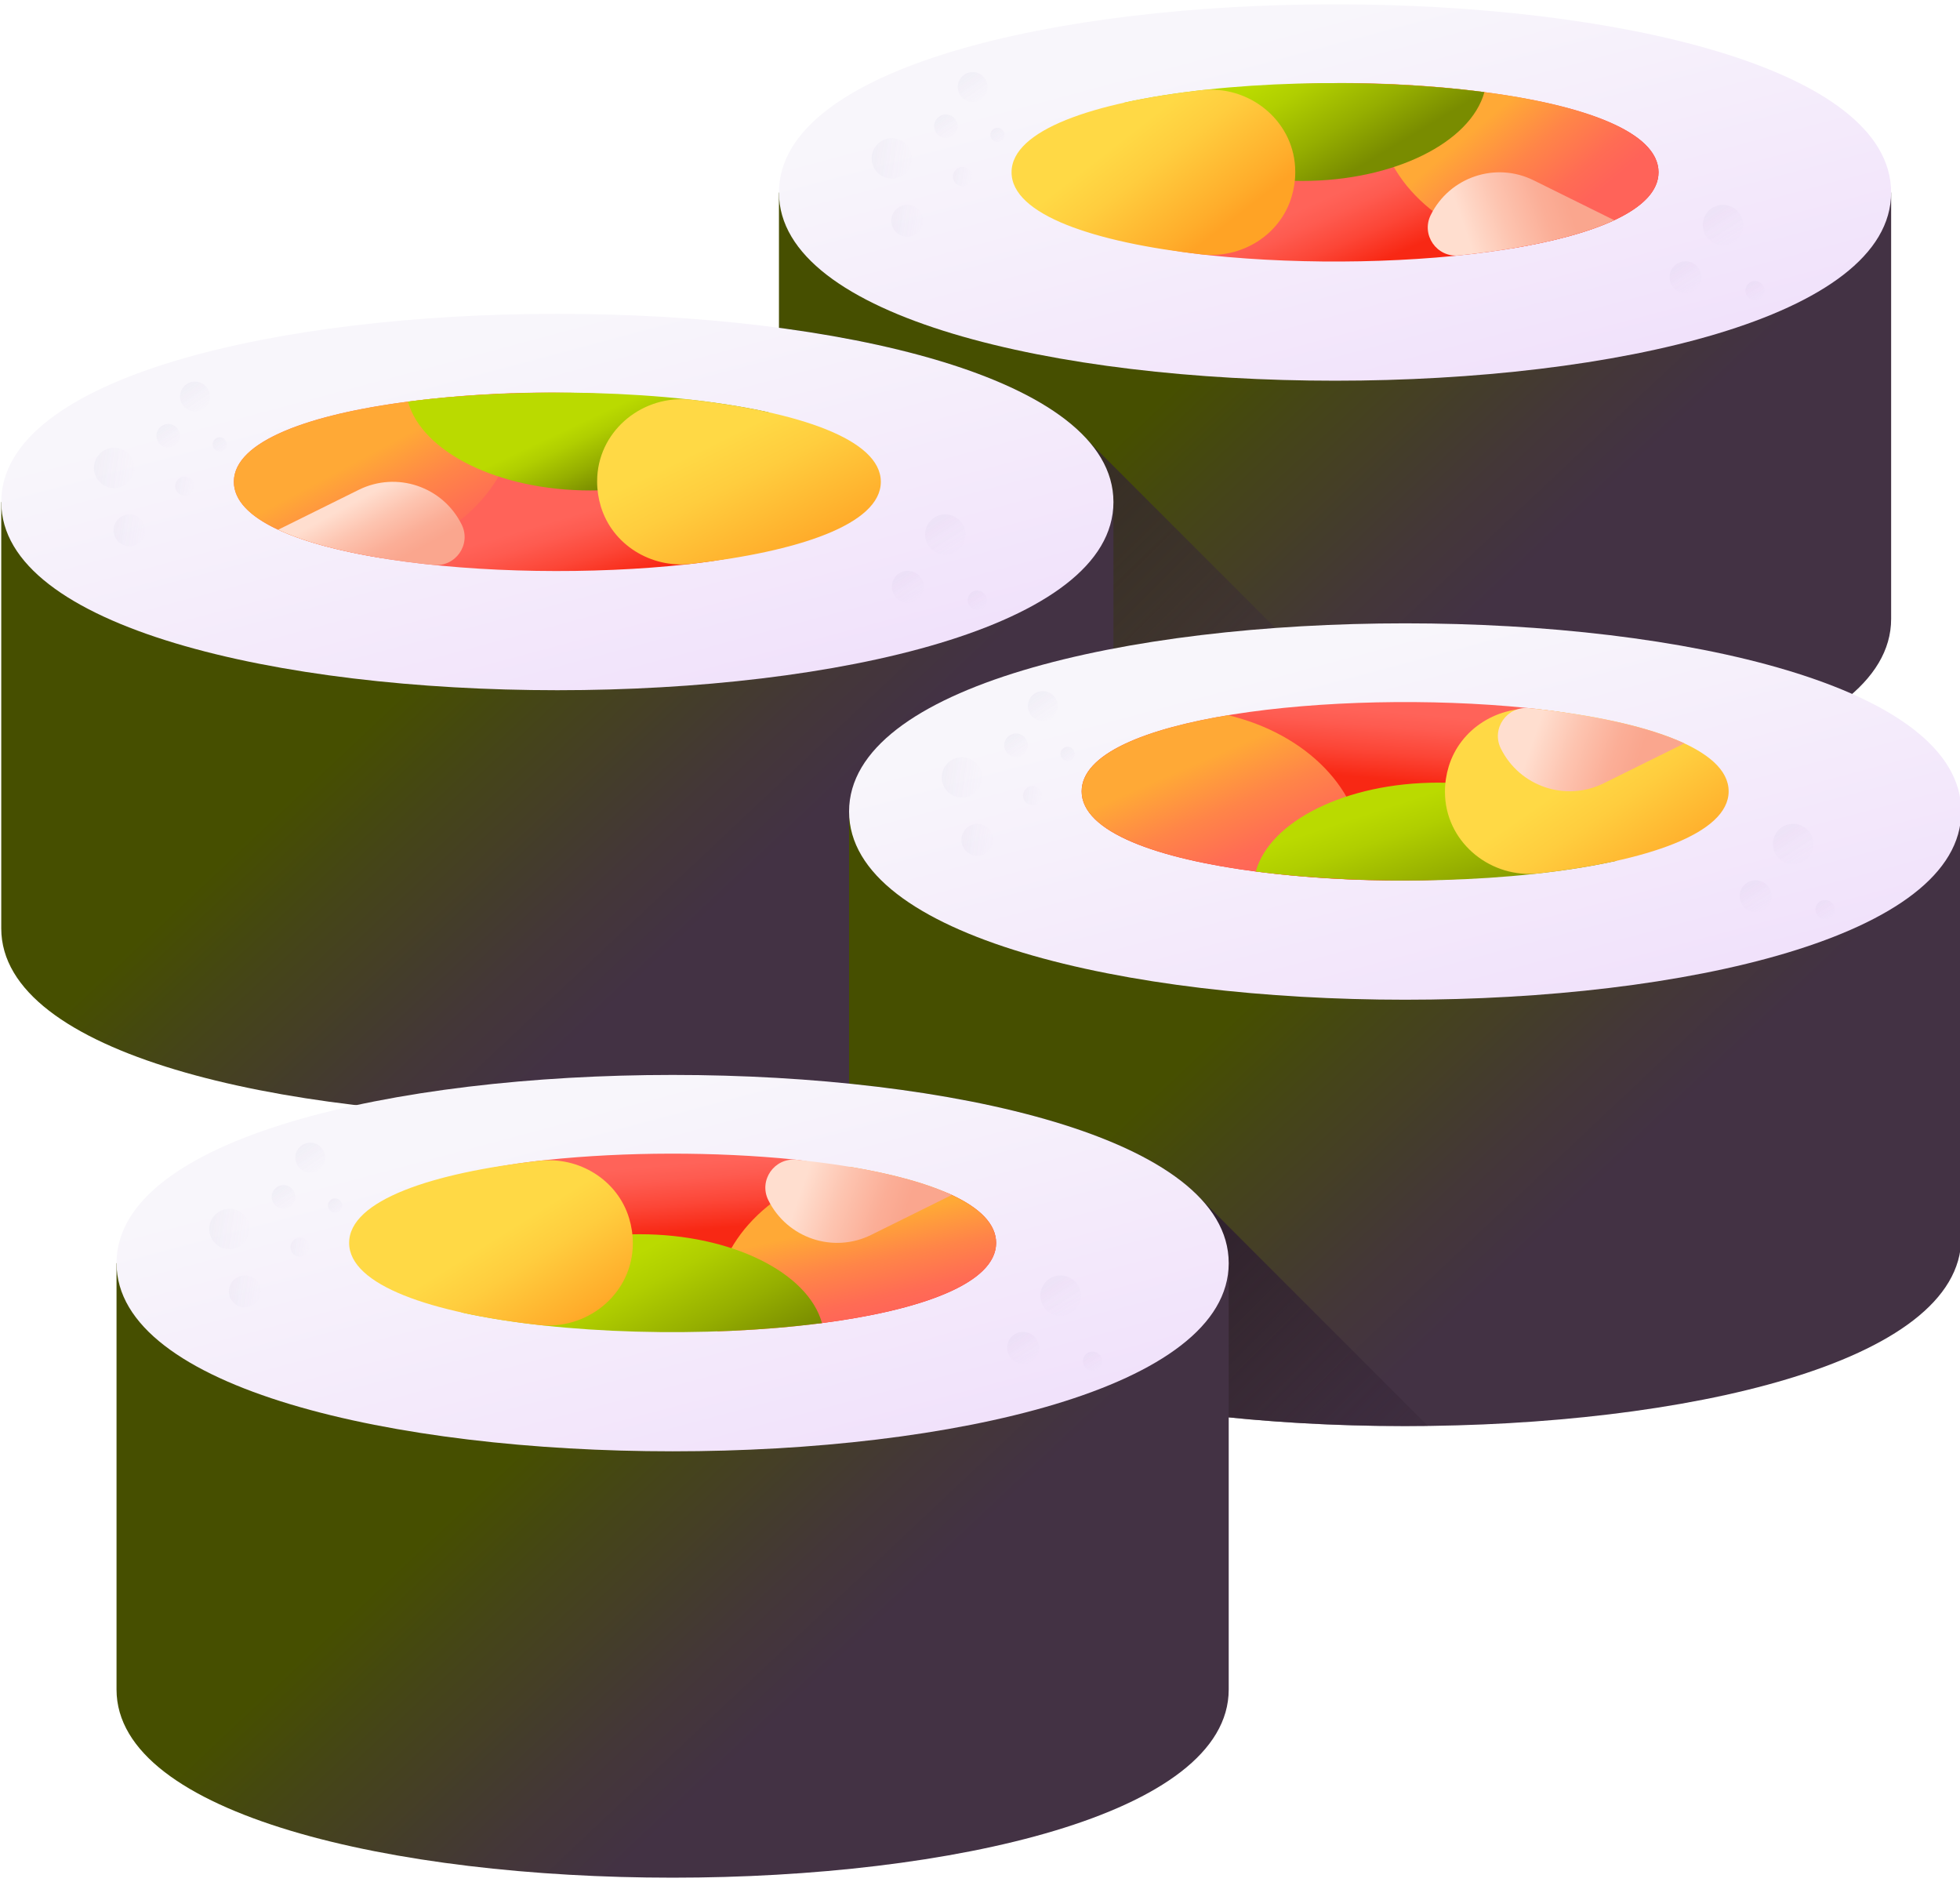 <svg width="150" height="144" viewBox="0 0 150 144" fill="none" xmlns="http://www.w3.org/2000/svg">
<path d="M144.73 14.73H59.614V47.353C59.614 66.552 144.73 66.552 144.73 47.353V14.73H144.73Z" fill="url(#sushi_paint0_linear)"/>
<path d="M144.729 14.73C144.729 33.929 59.613 33.929 59.613 14.73C59.613 -4.469 144.729 -4.469 144.729 14.73Z" fill="url(#sushi_paint1_linear)"/>
<path d="M126.928 13.182C126.928 10.062 121.113 8.011 113.468 7.03C98.806 5.147 81.956 7.198 81.956 13.182C81.956 16.537 84.139 18.656 92.631 19.539C107.183 21.051 126.928 18.932 126.928 13.182Z" fill="url(#sushi_paint2_linear)"/>
<path d="M115.72 19.005C109.755 17.579 105.42 13.276 105.42 8.189C105.42 7.585 105.483 6.992 105.601 6.413C116.736 6.795 126.928 9.052 126.928 13.182C126.928 15.988 122.226 17.928 115.72 19.005Z" fill="url(#sushi_paint3_linear)"/>
<path d="M113.603 7.048C112.54 10.899 106.699 13.845 99.65 13.845C93.109 13.845 87.608 11.307 86.001 7.863C93.607 6.175 104.831 5.904 113.603 7.048Z" fill="url(#sushi_paint4_linear)"/>
<path d="M77.415 13.182C77.415 9.92 83.774 7.826 91.934 6.902C95.549 6.493 98.899 9.139 99.115 12.771C99.123 12.9 99.127 13.03 99.127 13.16C99.127 13.818 99.028 14.46 98.841 15.076C97.953 18.004 95.004 19.808 91.964 19.465C83.789 18.543 77.415 16.449 77.415 13.182Z" fill="url(#sushi_paint5_linear)"/>
<path d="M109.493 16.455C110.933 13.546 114.458 12.355 117.367 13.795L123.537 16.849C120.751 18.148 116.484 19.046 111.65 19.545C109.963 19.718 108.741 17.975 109.493 16.455Z" fill="url(#sushi_paint6_linear)"/>
<g opacity="0.6">
<g opacity="0.6">
<g opacity="0.6">
<path opacity="0.6" d="M68.254 13.665C69.108 13.665 69.799 12.973 69.799 12.12C69.799 11.266 69.108 10.575 68.254 10.575C67.401 10.575 66.71 11.266 66.71 12.12C66.71 12.973 67.401 13.665 68.254 13.665Z" fill="url(#sushi_paint7_linear)"/>
<path opacity="0.6" d="M69.433 18.114C70.107 18.114 70.653 17.568 70.653 16.894C70.653 16.221 70.107 15.674 69.433 15.674C68.76 15.674 68.213 16.221 68.213 16.894C68.213 17.568 68.76 18.114 69.433 18.114Z" fill="url(#sushi_paint8_linear)"/>
<path opacity="0.6" d="M73.662 14.248C74.068 14.248 74.397 13.919 74.397 13.513C74.397 13.107 74.068 12.777 73.662 12.777C73.255 12.777 72.926 13.107 72.926 13.513C72.926 13.919 73.255 14.248 73.662 14.248Z" fill="url(#sushi_paint9_linear)"/>
</g>
<g opacity="0.6">
<path opacity="0.6" d="M131.862 18.764C132.715 18.764 133.407 18.073 133.407 17.219C133.407 16.366 132.715 15.674 131.862 15.674C131.009 15.674 130.317 16.366 130.317 17.219C130.317 18.073 131.009 18.764 131.862 18.764Z" fill="url(#sushi_paint10_linear)"/>
<path opacity="0.6" d="M128.993 22.434C129.667 22.434 130.213 21.888 130.213 21.215C130.213 20.541 129.667 19.995 128.993 19.995C128.32 19.995 127.774 20.541 127.774 21.215C127.774 21.888 128.32 22.434 128.993 22.434Z" fill="url(#sushi_paint11_linear)"/>
<path opacity="0.6" d="M134.31 22.973C134.716 22.973 135.045 22.644 135.045 22.238C135.045 21.832 134.716 21.503 134.31 21.503C133.903 21.503 133.574 21.832 133.574 22.238C133.574 22.644 133.903 22.973 134.31 22.973Z" fill="url(#sushi_paint12_linear)"/>
</g>
<g opacity="0.6">
<path opacity="0.6" d="M74.44 7.8C75.07 7.8 75.582 7.289 75.582 6.659C75.582 6.028 75.07 5.517 74.44 5.517C73.81 5.517 73.299 6.028 73.299 6.659C73.299 7.289 73.81 7.8 74.44 7.8Z" fill="url(#sushi_paint13_linear)"/>
<path opacity="0.6" d="M72.391 10.562C72.889 10.562 73.293 10.158 73.293 9.66C73.293 9.163 72.889 8.759 72.391 8.759C71.894 8.759 71.49 9.163 71.49 9.66C71.49 10.158 71.894 10.562 72.391 10.562Z" fill="url(#sushi_paint14_linear)"/>
<path opacity="0.6" d="M76.337 10.866C76.637 10.866 76.88 10.623 76.88 10.323C76.88 10.023 76.637 9.78 76.337 9.78C76.037 9.78 75.793 10.023 75.793 10.323C75.793 10.623 76.037 10.866 76.337 10.866Z" fill="url(#sushi_paint15_linear)"/>
</g>
</g>
</g>
<path d="M111.025 61.471L83.375 33.822C79.624 29.441 70.504 26.529 59.614 25.083V47.353C59.613 58.293 87.248 62.998 111.025 61.471Z" fill="url(#sushi_paint16_linear)"/>
<path d="M85.212 38.412H0.096V71.034C0.096 90.234 85.212 90.234 85.212 71.034V38.412Z" fill="url(#sushi_paint17_linear)"/>
<path d="M85.212 38.412C85.212 57.611 0.096 57.611 0.096 38.412C0.096 19.213 85.212 19.213 85.212 38.412Z" fill="url(#sushi_paint18_linear)"/>
<path d="M17.897 36.864C17.897 33.75 23.691 31.701 31.315 30.717C45.978 28.825 62.986 30.874 62.986 36.864C62.986 40.163 60.911 42.266 52.623 43.175C38.032 44.774 17.897 42.67 17.897 36.864Z" fill="url(#sushi_paint19_linear)"/>
<path d="M29.105 42.687C35.071 41.261 39.406 36.958 39.406 31.871C39.406 31.267 39.343 30.674 39.225 30.095C28.089 30.477 17.897 32.734 17.897 36.864C17.897 39.67 22.6 41.611 29.105 42.687Z" fill="url(#sushi_paint20_linear)"/>
<path d="M31.222 30.73C32.285 34.581 38.126 37.527 45.175 37.527C51.716 37.527 57.217 34.989 58.824 31.545C51.218 29.857 39.994 29.585 31.222 30.73Z" fill="url(#sushi_paint21_linear)"/>
<path d="M67.41 36.864C67.41 33.602 61.051 31.508 52.891 30.584C49.276 30.175 45.926 32.821 45.71 36.453C45.702 36.582 45.699 36.712 45.699 36.842C45.699 37.5 45.797 38.142 45.984 38.758C46.873 41.686 49.822 43.49 52.861 43.147C61.036 42.225 67.41 40.131 67.41 36.864Z" fill="url(#sushi_paint22_linear)"/>
<path d="M35.332 40.137C33.892 37.228 30.367 36.037 27.458 37.477L21.288 40.531C24.074 41.83 28.34 42.728 33.175 43.227C34.862 43.4 36.084 41.657 35.332 40.137Z" fill="url(#sushi_paint23_linear)"/>
<g opacity="0.6">
<g opacity="0.6">
<g opacity="0.6">
<path opacity="0.6" d="M8.736 37.346C9.59 37.346 10.281 36.654 10.281 35.801C10.281 34.948 9.59 34.256 8.736 34.256C7.883 34.256 7.191 34.948 7.191 35.801C7.191 36.654 7.883 37.346 8.736 37.346Z" fill="url(#sushi_paint24_linear)"/>
<path opacity="0.6" d="M9.916 41.795C10.589 41.795 11.135 41.249 11.135 40.576C11.135 39.902 10.589 39.356 9.916 39.356C9.242 39.356 8.696 39.902 8.696 40.576C8.696 41.249 9.242 41.795 9.916 41.795Z" fill="url(#sushi_paint25_linear)"/>
<path opacity="0.6" d="M14.143 37.93C14.55 37.93 14.879 37.6 14.879 37.194C14.879 36.788 14.55 36.459 14.143 36.459C13.737 36.459 13.408 36.788 13.408 37.194C13.408 37.6 13.737 37.93 14.143 37.93Z" fill="url(#sushi_paint26_linear)"/>
</g>
<g opacity="0.6">
<path opacity="0.6" d="M72.344 42.446C73.198 42.446 73.889 41.755 73.889 40.901C73.889 40.048 73.198 39.356 72.344 39.356C71.491 39.356 70.799 40.048 70.799 40.901C70.799 41.755 71.491 42.446 72.344 42.446Z" fill="url(#sushi_paint27_linear)"/>
<path opacity="0.6" d="M69.476 46.116C70.149 46.116 70.695 45.57 70.695 44.896C70.695 44.223 70.149 43.677 69.476 43.677C68.802 43.677 68.256 44.223 68.256 44.896C68.256 45.57 68.802 46.116 69.476 46.116Z" fill="url(#sushi_paint28_linear)"/>
<path opacity="0.6" d="M74.792 46.655C75.198 46.655 75.527 46.326 75.527 45.919C75.527 45.513 75.198 45.184 74.792 45.184C74.386 45.184 74.057 45.513 74.057 45.919C74.057 46.326 74.386 46.655 74.792 46.655Z" fill="url(#sushi_paint29_linear)"/>
</g>
<g opacity="0.6">
<path opacity="0.6" d="M14.922 31.482C15.552 31.482 16.064 30.971 16.064 30.34C16.064 29.71 15.552 29.199 14.922 29.199C14.292 29.199 13.78 29.71 13.78 30.34C13.78 30.971 14.292 31.482 14.922 31.482Z" fill="url(#sushi_paint30_linear)"/>
<path opacity="0.6" d="M12.873 34.243C13.371 34.243 13.774 33.84 13.774 33.342C13.774 32.844 13.371 32.441 12.873 32.441C12.376 32.441 11.972 32.844 11.972 33.342C11.972 33.84 12.376 34.243 12.873 34.243Z" fill="url(#sushi_paint31_linear)"/>
<path opacity="0.6" d="M16.819 34.548C17.119 34.548 17.362 34.305 17.362 34.005C17.362 33.705 17.119 33.461 16.819 33.461C16.519 33.461 16.275 33.705 16.275 34.005C16.275 34.305 16.519 34.548 16.819 34.548Z" fill="url(#sushi_paint32_linear)"/>
</g>
</g>
</g>
<path d="M150.096 62.094H64.98V94.717C64.98 113.916 150.096 113.916 150.096 94.717V62.094Z" fill="url(#sushi_paint33_linear)"/>
<path d="M150.096 62.094C150.096 81.293 64.98 81.293 64.98 62.094C64.98 42.895 150.096 42.895 150.096 62.094Z" fill="url(#sushi_paint34_linear)"/>
<path d="M82.781 60.546C82.781 63.664 88.587 65.714 96.223 66.697C110.886 68.583 129.322 66.533 129.322 60.546C129.322 57.154 125.422 55.026 116.798 54.161C102.274 52.705 82.781 54.834 82.781 60.546Z" fill="url(#sushi_paint35_linear)"/>
<path d="M93.99 54.724C99.955 56.149 104.289 60.452 104.289 65.539C104.289 66.144 104.227 66.737 104.109 67.316C92.973 66.933 82.781 64.677 82.781 60.546C82.781 57.741 87.484 55.8 93.99 54.724Z" fill="url(#sushi_paint36_linear)"/>
<path d="M96.106 66.681C97.169 62.829 103.01 59.883 110.059 59.883C116.6 59.883 122.101 62.421 123.708 65.866C116.102 67.553 104.878 67.825 96.106 66.681Z" fill="url(#sushi_paint37_linear)"/>
<path d="M132.294 60.546C132.294 63.809 125.936 65.902 117.776 66.826C114.161 67.236 110.81 64.589 110.594 60.958C110.587 60.828 110.583 60.699 110.583 60.569C110.583 59.91 110.682 59.269 110.869 58.652C111.757 55.724 114.706 53.92 117.746 54.263C125.92 55.185 132.294 57.28 132.294 60.546Z" fill="url(#sushi_paint38_linear)"/>
<path d="M114.859 57.273C116.299 60.182 119.824 61.373 122.733 59.933L128.904 56.879C126.117 55.581 121.851 54.682 117.016 54.184C115.329 54.01 114.107 55.754 114.859 57.273Z" fill="url(#sushi_paint39_linear)"/>
<g opacity="0.6">
<g opacity="0.6">
<g opacity="0.6">
<path opacity="0.6" d="M73.62 61.028C74.474 61.028 75.165 60.337 75.165 59.483C75.165 58.63 74.474 57.938 73.62 57.938C72.767 57.938 72.075 58.63 72.075 59.483C72.075 60.337 72.767 61.028 73.62 61.028Z" fill="url(#sushi_paint40_linear)"/>
<path opacity="0.6" d="M74.799 65.478C75.473 65.478 76.019 64.931 76.019 64.258C76.019 63.584 75.473 63.038 74.799 63.038C74.126 63.038 73.58 63.584 73.58 64.258C73.58 64.931 74.126 65.478 74.799 65.478Z" fill="url(#sushi_paint41_linear)"/>
<path opacity="0.6" d="M79.028 61.612C79.434 61.612 79.763 61.283 79.763 60.877C79.763 60.47 79.434 60.141 79.028 60.141C78.621 60.141 78.292 60.47 78.292 60.877C78.292 61.283 78.621 61.612 79.028 61.612Z" fill="url(#sushi_paint42_linear)"/>
</g>
<g opacity="0.6">
<path opacity="0.6" d="M137.229 66.128C138.082 66.128 138.774 65.436 138.774 64.583C138.774 63.73 138.082 63.038 137.229 63.038C136.375 63.038 135.684 63.73 135.684 64.583C135.684 65.436 136.375 66.128 137.229 66.128Z" fill="url(#sushi_paint43_linear)"/>
<path opacity="0.6" d="M134.36 69.798C135.033 69.798 135.58 69.252 135.58 68.578C135.58 67.905 135.033 67.359 134.36 67.359C133.686 67.359 133.14 67.905 133.14 68.578C133.14 69.252 133.686 69.798 134.36 69.798Z" fill="url(#sushi_paint44_linear)"/>
<path opacity="0.6" d="M139.676 70.337C140.082 70.337 140.411 70.008 140.411 69.602C140.411 69.195 140.082 68.866 139.676 68.866C139.27 68.866 138.94 69.195 138.94 69.602C138.94 70.008 139.27 70.337 139.676 70.337Z" fill="url(#sushi_paint45_linear)"/>
</g>
<g opacity="0.6">
<path opacity="0.6" d="M79.806 55.164C80.436 55.164 80.948 54.653 80.948 54.022C80.948 53.392 80.436 52.881 79.806 52.881C79.176 52.881 78.665 53.392 78.665 54.022C78.665 54.653 79.176 55.164 79.806 55.164Z" fill="url(#sushi_paint46_linear)"/>
<path opacity="0.6" d="M77.757 57.925C78.255 57.925 78.659 57.522 78.659 57.024C78.659 56.526 78.255 56.123 77.757 56.123C77.26 56.123 76.856 56.526 76.856 57.024C76.856 57.522 77.26 57.925 77.757 57.925Z" fill="url(#sushi_paint47_linear)"/>
<path opacity="0.6" d="M81.703 58.23C82.003 58.23 82.246 57.986 82.246 57.686C82.246 57.386 82.003 57.143 81.703 57.143C81.403 57.143 81.159 57.386 81.159 57.686C81.159 57.986 81.403 58.23 81.703 58.23Z" fill="url(#sushi_paint48_linear)"/>
</g>
</g>
</g>
<path d="M64.98 82.913V94.717C64.98 104.578 87.436 109.374 109.28 109.105L91.934 91.758C87.615 87.094 77.114 84.146 64.98 82.913Z" fill="url(#sushi_paint49_linear)"/>
<path d="M94.034 96.647H8.918V129.27C8.918 148.469 94.034 148.469 94.034 129.27V96.647Z" fill="url(#sushi_paint50_linear)"/>
<path d="M94.034 96.647C94.034 115.846 8.918 115.846 8.918 96.647C8.918 77.448 94.034 77.448 94.034 96.647Z" fill="url(#sushi_paint51_linear)"/>
<path d="M76.232 95.099C76.232 98.215 70.432 100.265 62.803 101.248C48.109 102.169 29.66 101.088 29.66 95.099C29.66 91.755 33.401 89.638 41.855 88.751C47.857 88.121 54.753 88.111 60.785 88.719C62.867 88.929 64.549 89.684 66.353 90.041C68.807 90.528 71.233 90.679 72.858 91.438C74.974 92.427 76.232 93.647 76.232 95.099Z" fill="url(#sushi_paint52_linear)"/>
<path d="M65.024 89.276C59.059 90.702 54.724 95.005 54.724 100.092C54.724 100.697 54.787 101.29 54.905 101.869C66.04 101.486 76.233 99.229 76.233 95.099C76.233 92.294 71.53 90.353 65.024 89.276Z" fill="url(#sushi_paint53_linear)"/>
<path d="M62.907 101.234C61.844 97.382 56.003 94.436 48.955 94.436C42.414 94.436 36.913 96.974 35.306 100.419C42.911 102.106 54.136 102.378 62.907 101.234Z" fill="url(#sushi_paint54_linear)"/>
<path d="M26.72 95.099C26.72 98.362 33.078 100.455 41.238 101.379C44.853 101.788 48.204 99.142 48.419 95.51C48.427 95.381 48.431 95.252 48.431 95.121C48.431 94.463 48.332 93.822 48.145 93.205C47.257 90.277 44.308 88.473 41.268 88.816C33.094 89.738 26.72 91.833 26.72 95.099Z" fill="url(#sushi_paint55_linear)"/>
<path d="M58.798 91.826C60.238 94.735 63.763 95.926 66.672 94.487L72.842 91.432C70.055 90.134 65.789 89.235 60.955 88.737C59.268 88.563 58.046 90.307 58.798 91.826Z" fill="url(#sushi_paint56_linear)"/>
<g opacity="0.6">
<g opacity="0.6">
<g opacity="0.6">
<path opacity="0.6" d="M17.559 95.581C18.412 95.581 19.104 94.889 19.104 94.036C19.104 93.183 18.412 92.491 17.559 92.491C16.705 92.491 16.014 93.183 16.014 94.036C16.014 94.889 16.705 95.581 17.559 95.581Z" fill="url(#sushi_paint57_linear)"/>
<path opacity="0.6" d="M18.738 100.031C19.411 100.031 19.957 99.484 19.957 98.811C19.957 98.137 19.411 97.591 18.738 97.591C18.064 97.591 17.518 98.137 17.518 98.811C17.518 99.484 18.064 100.031 18.738 100.031Z" fill="url(#sushi_paint58_linear)"/>
<path opacity="0.6" d="M22.966 96.165C23.372 96.165 23.701 95.836 23.701 95.43C23.701 95.023 23.372 94.694 22.966 94.694C22.56 94.694 22.23 95.023 22.23 95.43C22.23 95.836 22.56 96.165 22.966 96.165Z" fill="url(#sushi_paint59_linear)"/>
</g>
<g opacity="0.6">
<path opacity="0.6" d="M81.167 100.681C82.02 100.681 82.712 99.99 82.712 99.136C82.712 98.283 82.02 97.591 81.167 97.591C80.313 97.591 79.622 98.283 79.622 99.136C79.622 99.99 80.313 100.681 81.167 100.681Z" fill="url(#sushi_paint60_linear)"/>
<path opacity="0.6" d="M78.298 104.351C78.972 104.351 79.518 103.805 79.518 103.131C79.518 102.458 78.972 101.911 78.298 101.911C77.624 101.911 77.078 102.458 77.078 103.131C77.078 103.805 77.624 104.351 78.298 104.351Z" fill="url(#sushi_paint61_linear)"/>
<path opacity="0.6" d="M83.614 104.89C84.02 104.89 84.35 104.561 84.35 104.155C84.35 103.749 84.02 103.419 83.614 103.419C83.208 103.419 82.879 103.749 82.879 104.155C82.879 104.561 83.208 104.89 83.614 104.89Z" fill="url(#sushi_paint62_linear)"/>
</g>
<g opacity="0.6">
<path opacity="0.6" d="M23.744 89.717C24.375 89.717 24.886 89.206 24.886 88.575C24.886 87.945 24.375 87.434 23.744 87.434C23.114 87.434 22.603 87.945 22.603 88.575C22.603 89.206 23.114 89.717 23.744 89.717Z" fill="url(#sushi_paint63_linear)"/>
<path opacity="0.6" d="M21.696 92.478C22.193 92.478 22.597 92.075 22.597 91.577C22.597 91.079 22.193 90.676 21.696 90.676C21.198 90.676 20.794 91.079 20.794 91.577C20.794 92.075 21.198 92.478 21.696 92.478Z" fill="url(#sushi_paint64_linear)"/>
<path opacity="0.6" d="M25.641 92.783C25.941 92.783 26.184 92.54 26.184 92.24C26.184 91.94 25.941 91.697 25.641 91.697C25.341 91.697 25.098 91.94 25.098 92.24C25.098 92.54 25.341 92.783 25.641 92.783Z" fill="url(#sushi_paint65_linear)"/>
</g>
</g>
</g>
<defs>
<linearGradient id="sushi_paint0_linear" x1="94.993" y1="24.758" x2="114.592" y2="45.546" gradientUnits="userSpaceOnUse">
<stop stop-color="#464F00"/>
<stop offset="0.288" stop-color="#454518"/>
<stop offset="0.747" stop-color="#443738"/>
<stop offset="1" stop-color="#433244"/>
</linearGradient>
<linearGradient id="sushi_paint1_linear" x1="98.749" y1="1.946" x2="109.102" y2="40.619" gradientUnits="userSpaceOnUse">
<stop stop-color="#F8F6FB"/>
<stop offset="1" stop-color="#EFDCFB"/>
</linearGradient>
<linearGradient id="sushi_paint2_linear" x1="104.553" y1="13.78" x2="107.053" y2="19.368" gradientUnits="userSpaceOnUse">
<stop stop-color="#FF6359"/>
<stop offset="0.224" stop-color="#FE5B50"/>
<stop offset="0.595" stop-color="#FC4637"/>
<stop offset="1" stop-color="#F82814"/>
</linearGradient>
<linearGradient id="sushi_paint3_linear" x1="113.798" y1="9.075" x2="120.122" y2="16.575" gradientUnits="userSpaceOnUse">
<stop stop-color="#FFA936"/>
<stop offset="0.411" stop-color="#FF8548"/>
<stop offset="0.778" stop-color="#FF6C54"/>
<stop offset="1" stop-color="#FF6359"/>
</linearGradient>
<linearGradient id="sushi_paint4_linear" x1="98.407" y1="5.16" x2="103.26" y2="13.248" gradientUnits="userSpaceOnUse">
<stop stop-color="#BADA00"/>
<stop offset="0.227" stop-color="#B0CE00"/>
<stop offset="0.638" stop-color="#95AE00"/>
<stop offset="1" stop-color="#798C00"/>
</linearGradient>
<linearGradient id="sushi_paint5_linear" x1="86.449" y1="10.212" x2="92.626" y2="18.153" gradientUnits="userSpaceOnUse">
<stop stop-color="#FFD945"/>
<stop offset="0.304" stop-color="#FFCD3E"/>
<stop offset="0.856" stop-color="#FFAD2B"/>
<stop offset="1" stop-color="#FFA325"/>
</linearGradient>
<linearGradient id="sushi_paint6_linear" x1="112.031" y1="17.35" x2="119.716" y2="14.7" gradientUnits="userSpaceOnUse">
<stop stop-color="#FFDECF"/>
<stop offset="0.379" stop-color="#FDC4B0"/>
<stop offset="0.765" stop-color="#FBAE97"/>
<stop offset="1" stop-color="#FAA68E"/>
</linearGradient>
<linearGradient id="sushi_paint7_linear" x1="70.437" y1="12.457" x2="63.191" y2="11.462" gradientUnits="userSpaceOnUse">
<stop stop-color="#EFDCFB" stop-opacity="0"/>
<stop offset="0.029" stop-color="#E9D6F7" stop-opacity="0.029"/>
<stop offset="0.22" stop-color="#C5B5DE" stop-opacity="0.22"/>
<stop offset="0.414" stop-color="#AA9BCB" stop-opacity="0.414"/>
<stop offset="0.608" stop-color="#9688BD" stop-opacity="0.608"/>
<stop offset="0.803" stop-color="#8A7DB5" stop-opacity="0.803"/>
<stop offset="1" stop-color="#8679B2"/>
</linearGradient>
<linearGradient id="sushi_paint8_linear" x1="71.124" y1="17.166" x2="65.404" y2="16.38" gradientUnits="userSpaceOnUse">
<stop stop-color="#EFDCFB" stop-opacity="0"/>
<stop offset="0.029" stop-color="#E9D6F7" stop-opacity="0.029"/>
<stop offset="0.22" stop-color="#C5B5DE" stop-opacity="0.22"/>
<stop offset="0.414" stop-color="#AA9BCB" stop-opacity="0.414"/>
<stop offset="0.608" stop-color="#9688BD" stop-opacity="0.608"/>
<stop offset="0.803" stop-color="#8A7DB5" stop-opacity="0.803"/>
<stop offset="1" stop-color="#8679B2"/>
</linearGradient>
<linearGradient id="sushi_paint9_linear" x1="74.623" y1="13.684" x2="71.174" y2="13.211" gradientUnits="userSpaceOnUse">
<stop stop-color="#EFDCFB" stop-opacity="0"/>
<stop offset="0.029" stop-color="#E9D6F7" stop-opacity="0.029"/>
<stop offset="0.22" stop-color="#C5B5DE" stop-opacity="0.22"/>
<stop offset="0.414" stop-color="#AA9BCB" stop-opacity="0.414"/>
<stop offset="0.608" stop-color="#9688BD" stop-opacity="0.608"/>
<stop offset="0.803" stop-color="#8A7DB5" stop-opacity="0.803"/>
<stop offset="1" stop-color="#8679B2"/>
</linearGradient>
<linearGradient id="sushi_paint10_linear" x1="132.877" y1="19.468" x2="128.929" y2="13.308" gradientUnits="userSpaceOnUse">
<stop stop-color="#EFDCFB" stop-opacity="0"/>
<stop offset="0.029" stop-color="#E9D6F7" stop-opacity="0.029"/>
<stop offset="0.22" stop-color="#C5B5DE" stop-opacity="0.22"/>
<stop offset="0.414" stop-color="#AA9BCB" stop-opacity="0.414"/>
<stop offset="0.608" stop-color="#9688BD" stop-opacity="0.608"/>
<stop offset="0.803" stop-color="#8A7DB5" stop-opacity="0.803"/>
<stop offset="1" stop-color="#8679B2"/>
</linearGradient>
<linearGradient id="sushi_paint11_linear" x1="129.74" y1="23.048" x2="126.624" y2="18.185" gradientUnits="userSpaceOnUse">
<stop stop-color="#EFDCFB" stop-opacity="0"/>
<stop offset="0.029" stop-color="#E9D6F7" stop-opacity="0.029"/>
<stop offset="0.22" stop-color="#C5B5DE" stop-opacity="0.22"/>
<stop offset="0.414" stop-color="#AA9BCB" stop-opacity="0.414"/>
<stop offset="0.608" stop-color="#9688BD" stop-opacity="0.608"/>
<stop offset="0.803" stop-color="#8A7DB5" stop-opacity="0.803"/>
<stop offset="1" stop-color="#8679B2"/>
</linearGradient>
<linearGradient id="sushi_paint12_linear" x1="134.661" y1="23.451" x2="132.782" y2="20.519" gradientUnits="userSpaceOnUse">
<stop stop-color="#EFDCFB" stop-opacity="0"/>
<stop offset="0.029" stop-color="#E9D6F7" stop-opacity="0.029"/>
<stop offset="0.22" stop-color="#C5B5DE" stop-opacity="0.22"/>
<stop offset="0.414" stop-color="#AA9BCB" stop-opacity="0.414"/>
<stop offset="0.608" stop-color="#9688BD" stop-opacity="0.608"/>
<stop offset="0.803" stop-color="#8A7DB5" stop-opacity="0.803"/>
<stop offset="1" stop-color="#8679B2"/>
</linearGradient>
<linearGradient id="sushi_paint13_linear" x1="75.285" y1="8.367" x2="72.26" y2="3.887" gradientUnits="userSpaceOnUse">
<stop stop-color="#EFDCFB" stop-opacity="0"/>
<stop offset="0.029" stop-color="#E9D6F7" stop-opacity="0.029"/>
<stop offset="0.22" stop-color="#C5B5DE" stop-opacity="0.22"/>
<stop offset="0.414" stop-color="#AA9BCB" stop-opacity="0.414"/>
<stop offset="0.608" stop-color="#9688BD" stop-opacity="0.608"/>
<stop offset="0.803" stop-color="#8A7DB5" stop-opacity="0.803"/>
<stop offset="1" stop-color="#8679B2"/>
</linearGradient>
<linearGradient id="sushi_paint14_linear" x1="73.031" y1="11.067" x2="70.643" y2="7.531" gradientUnits="userSpaceOnUse">
<stop stop-color="#EFDCFB" stop-opacity="0"/>
<stop offset="0.029" stop-color="#E9D6F7" stop-opacity="0.029"/>
<stop offset="0.22" stop-color="#C5B5DE" stop-opacity="0.22"/>
<stop offset="0.414" stop-color="#AA9BCB" stop-opacity="0.414"/>
<stop offset="0.608" stop-color="#9688BD" stop-opacity="0.608"/>
<stop offset="0.803" stop-color="#8A7DB5" stop-opacity="0.803"/>
<stop offset="1" stop-color="#8679B2"/>
</linearGradient>
<linearGradient id="sushi_paint15_linear" x1="76.674" y1="11.277" x2="75.234" y2="9.145" gradientUnits="userSpaceOnUse">
<stop stop-color="#EFDCFB" stop-opacity="0"/>
<stop offset="0.029" stop-color="#E9D6F7" stop-opacity="0.029"/>
<stop offset="0.22" stop-color="#C5B5DE" stop-opacity="0.22"/>
<stop offset="0.414" stop-color="#AA9BCB" stop-opacity="0.414"/>
<stop offset="0.608" stop-color="#9688BD" stop-opacity="0.608"/>
<stop offset="0.803" stop-color="#8A7DB5" stop-opacity="0.803"/>
<stop offset="1" stop-color="#8679B2"/>
</linearGradient>
<linearGradient id="sushi_paint16_linear" x1="100.225" y1="70.696" x2="65.654" y2="36.126" gradientUnits="userSpaceOnUse">
<stop offset="0.001" stop-color="#433244" stop-opacity="0"/>
<stop offset="0.484" stop-color="#362637" stop-opacity="0.484"/>
<stop offset="1" stop-color="#2D1E2E"/>
</linearGradient>
<linearGradient id="sushi_paint17_linear" x1="35.474" y1="48.44" x2="55.074" y2="69.228" gradientUnits="userSpaceOnUse">
<stop stop-color="#464F00"/>
<stop offset="0.288" stop-color="#454518"/>
<stop offset="0.747" stop-color="#443738"/>
<stop offset="1" stop-color="#433244"/>
</linearGradient>
<linearGradient id="sushi_paint18_linear" x1="39.231" y1="25.627" x2="49.584" y2="64.301" gradientUnits="userSpaceOnUse">
<stop stop-color="#F8F6FB"/>
<stop offset="1" stop-color="#EFDCFB"/>
</linearGradient>
<linearGradient id="sushi_paint19_linear" x1="41.431" y1="40.148" x2="43.049" y2="45.589" gradientUnits="userSpaceOnUse">
<stop stop-color="#FF6359"/>
<stop offset="0.224" stop-color="#FE5B50"/>
<stop offset="0.595" stop-color="#FC4637"/>
<stop offset="1" stop-color="#F82814"/>
</linearGradient>
<linearGradient id="sushi_paint20_linear" x1="28.891" y1="34.411" x2="33.45" y2="42.941" gradientUnits="userSpaceOnUse">
<stop stop-color="#FFA936"/>
<stop offset="0.411" stop-color="#FF8548"/>
<stop offset="0.778" stop-color="#FF6C54"/>
<stop offset="1" stop-color="#FF6359"/>
</linearGradient>
<linearGradient id="sushi_paint21_linear" x1="45.345" y1="31.91" x2="47.551" y2="36.616" gradientUnits="userSpaceOnUse">
<stop stop-color="#BADA00"/>
<stop offset="0.227" stop-color="#B0CE00"/>
<stop offset="0.638" stop-color="#95AE00"/>
<stop offset="1" stop-color="#798C00"/>
</linearGradient>
<linearGradient id="sushi_paint22_linear" x1="54.821" y1="33.804" x2="59.821" y2="43.951" gradientUnits="userSpaceOnUse">
<stop stop-color="#FFD945"/>
<stop offset="0.304" stop-color="#FFCD3E"/>
<stop offset="0.856" stop-color="#FFAD2B"/>
<stop offset="1" stop-color="#FFA325"/>
</linearGradient>
<linearGradient id="sushi_paint23_linear" x1="27.23" y1="38.349" x2="29.877" y2="43.202" gradientUnits="userSpaceOnUse">
<stop stop-color="#FFDECF"/>
<stop offset="0.379" stop-color="#FDC4B0"/>
<stop offset="0.765" stop-color="#FBAE97"/>
<stop offset="1" stop-color="#FAA68E"/>
</linearGradient>
<linearGradient id="sushi_paint24_linear" x1="10.905" y1="36.127" x2="3.659" y2="35.132" gradientUnits="userSpaceOnUse">
<stop stop-color="#EFDCFB" stop-opacity="0"/>
<stop offset="0.029" stop-color="#E9D6F7" stop-opacity="0.029"/>
<stop offset="0.22" stop-color="#C5B5DE" stop-opacity="0.22"/>
<stop offset="0.414" stop-color="#AA9BCB" stop-opacity="0.414"/>
<stop offset="0.608" stop-color="#9688BD" stop-opacity="0.608"/>
<stop offset="0.803" stop-color="#8A7DB5" stop-opacity="0.803"/>
<stop offset="1" stop-color="#8679B2"/>
</linearGradient>
<linearGradient id="sushi_paint25_linear" x1="11.592" y1="40.836" x2="5.872" y2="40.05" gradientUnits="userSpaceOnUse">
<stop stop-color="#EFDCFB" stop-opacity="0"/>
<stop offset="0.029" stop-color="#E9D6F7" stop-opacity="0.029"/>
<stop offset="0.22" stop-color="#C5B5DE" stop-opacity="0.22"/>
<stop offset="0.414" stop-color="#AA9BCB" stop-opacity="0.414"/>
<stop offset="0.608" stop-color="#9688BD" stop-opacity="0.608"/>
<stop offset="0.803" stop-color="#8A7DB5" stop-opacity="0.803"/>
<stop offset="1" stop-color="#8679B2"/>
</linearGradient>
<linearGradient id="sushi_paint26_linear" x1="15.091" y1="37.355" x2="11.643" y2="36.881" gradientUnits="userSpaceOnUse">
<stop stop-color="#EFDCFB" stop-opacity="0"/>
<stop offset="0.029" stop-color="#E9D6F7" stop-opacity="0.029"/>
<stop offset="0.22" stop-color="#C5B5DE" stop-opacity="0.22"/>
<stop offset="0.414" stop-color="#AA9BCB" stop-opacity="0.414"/>
<stop offset="0.608" stop-color="#9688BD" stop-opacity="0.608"/>
<stop offset="0.803" stop-color="#8A7DB5" stop-opacity="0.803"/>
<stop offset="1" stop-color="#8679B2"/>
</linearGradient>
<linearGradient id="sushi_paint27_linear" x1="73.331" y1="43.169" x2="69.384" y2="37.009" gradientUnits="userSpaceOnUse">
<stop stop-color="#EFDCFB" stop-opacity="0"/>
<stop offset="0.029" stop-color="#E9D6F7" stop-opacity="0.029"/>
<stop offset="0.22" stop-color="#C5B5DE" stop-opacity="0.22"/>
<stop offset="0.414" stop-color="#AA9BCB" stop-opacity="0.414"/>
<stop offset="0.608" stop-color="#9688BD" stop-opacity="0.608"/>
<stop offset="0.803" stop-color="#8A7DB5" stop-opacity="0.803"/>
<stop offset="1" stop-color="#8679B2"/>
</linearGradient>
<linearGradient id="sushi_paint28_linear" x1="70.194" y1="46.749" x2="67.078" y2="41.886" gradientUnits="userSpaceOnUse">
<stop stop-color="#EFDCFB" stop-opacity="0"/>
<stop offset="0.029" stop-color="#E9D6F7" stop-opacity="0.029"/>
<stop offset="0.22" stop-color="#C5B5DE" stop-opacity="0.22"/>
<stop offset="0.414" stop-color="#AA9BCB" stop-opacity="0.414"/>
<stop offset="0.608" stop-color="#9688BD" stop-opacity="0.608"/>
<stop offset="0.803" stop-color="#8A7DB5" stop-opacity="0.803"/>
<stop offset="1" stop-color="#8679B2"/>
</linearGradient>
<linearGradient id="sushi_paint29_linear" x1="75.115" y1="47.151" x2="73.236" y2="44.219" gradientUnits="userSpaceOnUse">
<stop stop-color="#EFDCFB" stop-opacity="0"/>
<stop offset="0.029" stop-color="#E9D6F7" stop-opacity="0.029"/>
<stop offset="0.22" stop-color="#C5B5DE" stop-opacity="0.22"/>
<stop offset="0.414" stop-color="#AA9BCB" stop-opacity="0.414"/>
<stop offset="0.608" stop-color="#9688BD" stop-opacity="0.608"/>
<stop offset="0.803" stop-color="#8A7DB5" stop-opacity="0.803"/>
<stop offset="1" stop-color="#8679B2"/>
</linearGradient>
<linearGradient id="sushi_paint30_linear" x1="15.745" y1="32.078" x2="12.72" y2="27.598" gradientUnits="userSpaceOnUse">
<stop stop-color="#EFDCFB" stop-opacity="0"/>
<stop offset="0.029" stop-color="#E9D6F7" stop-opacity="0.029"/>
<stop offset="0.22" stop-color="#C5B5DE" stop-opacity="0.22"/>
<stop offset="0.414" stop-color="#AA9BCB" stop-opacity="0.414"/>
<stop offset="0.608" stop-color="#9688BD" stop-opacity="0.608"/>
<stop offset="0.803" stop-color="#8A7DB5" stop-opacity="0.803"/>
<stop offset="1" stop-color="#8679B2"/>
</linearGradient>
<linearGradient id="sushi_paint31_linear" x1="13.492" y1="34.779" x2="11.104" y2="31.242" gradientUnits="userSpaceOnUse">
<stop stop-color="#EFDCFB" stop-opacity="0"/>
<stop offset="0.029" stop-color="#E9D6F7" stop-opacity="0.029"/>
<stop offset="0.22" stop-color="#C5B5DE" stop-opacity="0.22"/>
<stop offset="0.414" stop-color="#AA9BCB" stop-opacity="0.414"/>
<stop offset="0.608" stop-color="#9688BD" stop-opacity="0.608"/>
<stop offset="0.803" stop-color="#8A7DB5" stop-opacity="0.803"/>
<stop offset="1" stop-color="#8679B2"/>
</linearGradient>
<linearGradient id="sushi_paint32_linear" x1="17.134" y1="34.989" x2="15.694" y2="32.856" gradientUnits="userSpaceOnUse">
<stop stop-color="#EFDCFB" stop-opacity="0"/>
<stop offset="0.029" stop-color="#E9D6F7" stop-opacity="0.029"/>
<stop offset="0.22" stop-color="#C5B5DE" stop-opacity="0.22"/>
<stop offset="0.414" stop-color="#AA9BCB" stop-opacity="0.414"/>
<stop offset="0.608" stop-color="#9688BD" stop-opacity="0.608"/>
<stop offset="0.803" stop-color="#8A7DB5" stop-opacity="0.803"/>
<stop offset="1" stop-color="#8679B2"/>
</linearGradient>
<linearGradient id="sushi_paint33_linear" x1="100.358" y1="72.122" x2="119.958" y2="92.91" gradientUnits="userSpaceOnUse">
<stop stop-color="#464F00"/>
<stop offset="0.288" stop-color="#454518"/>
<stop offset="0.747" stop-color="#443738"/>
<stop offset="1" stop-color="#433244"/>
</linearGradient>
<linearGradient id="sushi_paint34_linear" x1="104.115" y1="49.309" x2="114.469" y2="87.983" gradientUnits="userSpaceOnUse">
<stop stop-color="#F8F6FB"/>
<stop offset="1" stop-color="#EFDCFB"/>
</linearGradient>
<linearGradient id="sushi_paint35_linear" x1="106.589" y1="54.462" x2="106.132" y2="59.64" gradientUnits="userSpaceOnUse">
<stop stop-color="#FF6359"/>
<stop offset="0.224" stop-color="#FE5B50"/>
<stop offset="0.595" stop-color="#FC4637"/>
<stop offset="1" stop-color="#F82814"/>
</linearGradient>
<linearGradient id="sushi_paint36_linear" x1="91.761" y1="58.295" x2="95.732" y2="67.413" gradientUnits="userSpaceOnUse">
<stop stop-color="#FFA936"/>
<stop offset="0.411" stop-color="#FF8548"/>
<stop offset="0.778" stop-color="#FF6C54"/>
<stop offset="1" stop-color="#FF6359"/>
</linearGradient>
<linearGradient id="sushi_paint37_linear" x1="108.204" y1="61.081" x2="111.292" y2="70.493" gradientUnits="userSpaceOnUse">
<stop stop-color="#BADA00"/>
<stop offset="0.227" stop-color="#B0CE00"/>
<stop offset="0.638" stop-color="#95AE00"/>
<stop offset="1" stop-color="#798C00"/>
</linearGradient>
<linearGradient id="sushi_paint38_linear" x1="120.452" y1="59.703" x2="126.776" y2="68.821" gradientUnits="userSpaceOnUse">
<stop stop-color="#FFD945"/>
<stop offset="0.304" stop-color="#FFCD3E"/>
<stop offset="0.856" stop-color="#FFAD2B"/>
<stop offset="1" stop-color="#FFA325"/>
</linearGradient>
<linearGradient id="sushi_paint39_linear" x1="117.397" y1="56.379" x2="125.082" y2="59.029" gradientUnits="userSpaceOnUse">
<stop stop-color="#FFDECF"/>
<stop offset="0.379" stop-color="#FDC4B0"/>
<stop offset="0.765" stop-color="#FBAE97"/>
<stop offset="1" stop-color="#FAA68E"/>
</linearGradient>
<linearGradient id="sushi_paint40_linear" x1="75.792" y1="59.829" x2="68.546" y2="58.834" gradientUnits="userSpaceOnUse">
<stop stop-color="#EFDCFB" stop-opacity="0"/>
<stop offset="0.029" stop-color="#E9D6F7" stop-opacity="0.029"/>
<stop offset="0.22" stop-color="#C5B5DE" stop-opacity="0.22"/>
<stop offset="0.414" stop-color="#AA9BCB" stop-opacity="0.414"/>
<stop offset="0.608" stop-color="#9688BD" stop-opacity="0.608"/>
<stop offset="0.803" stop-color="#8A7DB5" stop-opacity="0.803"/>
<stop offset="1" stop-color="#8679B2"/>
</linearGradient>
<linearGradient id="sushi_paint41_linear" x1="76.479" y1="64.537" x2="70.76" y2="63.752" gradientUnits="userSpaceOnUse">
<stop stop-color="#EFDCFB" stop-opacity="0"/>
<stop offset="0.029" stop-color="#E9D6F7" stop-opacity="0.029"/>
<stop offset="0.22" stop-color="#C5B5DE" stop-opacity="0.22"/>
<stop offset="0.414" stop-color="#AA9BCB" stop-opacity="0.414"/>
<stop offset="0.608" stop-color="#9688BD" stop-opacity="0.608"/>
<stop offset="0.803" stop-color="#8A7DB5" stop-opacity="0.803"/>
<stop offset="1" stop-color="#8679B2"/>
</linearGradient>
<linearGradient id="sushi_paint42_linear" x1="79.978" y1="61.056" x2="76.53" y2="60.582" gradientUnits="userSpaceOnUse">
<stop stop-color="#EFDCFB" stop-opacity="0"/>
<stop offset="0.029" stop-color="#E9D6F7" stop-opacity="0.029"/>
<stop offset="0.22" stop-color="#C5B5DE" stop-opacity="0.22"/>
<stop offset="0.414" stop-color="#AA9BCB" stop-opacity="0.414"/>
<stop offset="0.608" stop-color="#9688BD" stop-opacity="0.608"/>
<stop offset="0.803" stop-color="#8A7DB5" stop-opacity="0.803"/>
<stop offset="1" stop-color="#8679B2"/>
</linearGradient>
<linearGradient id="sushi_paint43_linear" x1="138.251" y1="66.856" x2="134.304" y2="60.696" gradientUnits="userSpaceOnUse">
<stop stop-color="#EFDCFB" stop-opacity="0"/>
<stop offset="0.029" stop-color="#E9D6F7" stop-opacity="0.029"/>
<stop offset="0.22" stop-color="#C5B5DE" stop-opacity="0.22"/>
<stop offset="0.414" stop-color="#AA9BCB" stop-opacity="0.414"/>
<stop offset="0.608" stop-color="#9688BD" stop-opacity="0.608"/>
<stop offset="0.803" stop-color="#8A7DB5" stop-opacity="0.803"/>
<stop offset="1" stop-color="#8679B2"/>
</linearGradient>
<linearGradient id="sushi_paint44_linear" x1="135.114" y1="70.436" x2="131.998" y2="65.573" gradientUnits="userSpaceOnUse">
<stop stop-color="#EFDCFB" stop-opacity="0"/>
<stop offset="0.029" stop-color="#E9D6F7" stop-opacity="0.029"/>
<stop offset="0.22" stop-color="#C5B5DE" stop-opacity="0.22"/>
<stop offset="0.414" stop-color="#AA9BCB" stop-opacity="0.414"/>
<stop offset="0.608" stop-color="#9688BD" stop-opacity="0.608"/>
<stop offset="0.803" stop-color="#8A7DB5" stop-opacity="0.803"/>
<stop offset="1" stop-color="#8679B2"/>
</linearGradient>
<linearGradient id="sushi_paint45_linear" x1="140.035" y1="70.838" x2="138.156" y2="67.906" gradientUnits="userSpaceOnUse">
<stop stop-color="#EFDCFB" stop-opacity="0"/>
<stop offset="0.029" stop-color="#E9D6F7" stop-opacity="0.029"/>
<stop offset="0.22" stop-color="#C5B5DE" stop-opacity="0.22"/>
<stop offset="0.414" stop-color="#AA9BCB" stop-opacity="0.414"/>
<stop offset="0.608" stop-color="#9688BD" stop-opacity="0.608"/>
<stop offset="0.803" stop-color="#8A7DB5" stop-opacity="0.803"/>
<stop offset="1" stop-color="#8679B2"/>
</linearGradient>
<linearGradient id="sushi_paint46_linear" x1="80.668" y1="55.752" x2="77.643" y2="51.272" gradientUnits="userSpaceOnUse">
<stop stop-color="#EFDCFB" stop-opacity="0"/>
<stop offset="0.029" stop-color="#E9D6F7" stop-opacity="0.029"/>
<stop offset="0.22" stop-color="#C5B5DE" stop-opacity="0.22"/>
<stop offset="0.414" stop-color="#AA9BCB" stop-opacity="0.414"/>
<stop offset="0.608" stop-color="#9688BD" stop-opacity="0.608"/>
<stop offset="0.803" stop-color="#8A7DB5" stop-opacity="0.803"/>
<stop offset="1" stop-color="#8679B2"/>
</linearGradient>
<linearGradient id="sushi_paint47_linear" x1="78.415" y1="58.452" x2="76.026" y2="54.915" gradientUnits="userSpaceOnUse">
<stop stop-color="#EFDCFB" stop-opacity="0"/>
<stop offset="0.029" stop-color="#E9D6F7" stop-opacity="0.029"/>
<stop offset="0.22" stop-color="#C5B5DE" stop-opacity="0.22"/>
<stop offset="0.414" stop-color="#AA9BCB" stop-opacity="0.414"/>
<stop offset="0.608" stop-color="#9688BD" stop-opacity="0.608"/>
<stop offset="0.803" stop-color="#8A7DB5" stop-opacity="0.803"/>
<stop offset="1" stop-color="#8679B2"/>
</linearGradient>
<linearGradient id="sushi_paint48_linear" x1="82.057" y1="58.662" x2="80.617" y2="56.53" gradientUnits="userSpaceOnUse">
<stop stop-color="#EFDCFB" stop-opacity="0"/>
<stop offset="0.029" stop-color="#E9D6F7" stop-opacity="0.029"/>
<stop offset="0.22" stop-color="#C5B5DE" stop-opacity="0.22"/>
<stop offset="0.414" stop-color="#AA9BCB" stop-opacity="0.414"/>
<stop offset="0.608" stop-color="#9688BD" stop-opacity="0.608"/>
<stop offset="0.803" stop-color="#8A7DB5" stop-opacity="0.803"/>
<stop offset="1" stop-color="#8679B2"/>
</linearGradient>
<linearGradient id="sushi_paint49_linear" x1="113.427" y1="129.602" x2="82.88" y2="99.055" gradientUnits="userSpaceOnUse">
<stop offset="0.001" stop-color="#433244" stop-opacity="0"/>
<stop offset="0.484" stop-color="#362637" stop-opacity="0.484"/>
<stop offset="1" stop-color="#2D1E2E"/>
</linearGradient>
<linearGradient id="sushi_paint50_linear" x1="44.297" y1="106.675" x2="63.897" y2="127.463" gradientUnits="userSpaceOnUse">
<stop stop-color="#464F00"/>
<stop offset="0.288" stop-color="#454518"/>
<stop offset="0.747" stop-color="#443738"/>
<stop offset="1" stop-color="#433244"/>
</linearGradient>
<linearGradient id="sushi_paint51_linear" x1="48.053" y1="83.862" x2="58.407" y2="122.536" gradientUnits="userSpaceOnUse">
<stop stop-color="#F8F6FB"/>
<stop offset="1" stop-color="#EFDCFB"/>
</linearGradient>
<linearGradient id="sushi_paint52_linear" x1="52.408" y1="89.011" x2="52.863" y2="94.166" gradientUnits="userSpaceOnUse">
<stop stop-color="#FF6359"/>
<stop offset="0.224" stop-color="#FE5B50"/>
<stop offset="0.595" stop-color="#FC4637"/>
<stop offset="1" stop-color="#F82814"/>
</linearGradient>
<linearGradient id="sushi_paint53_linear" x1="64.539" y1="93.76" x2="66.214" y2="101.22" gradientUnits="userSpaceOnUse">
<stop stop-color="#FFA936"/>
<stop offset="0.411" stop-color="#FF8548"/>
<stop offset="0.778" stop-color="#FF6C54"/>
<stop offset="1" stop-color="#FF6359"/>
</linearGradient>
<linearGradient id="sushi_paint54_linear" x1="47.063" y1="96.794" x2="52.24" y2="106.691" gradientUnits="userSpaceOnUse">
<stop stop-color="#BADA00"/>
<stop offset="0.227" stop-color="#B0CE00"/>
<stop offset="0.638" stop-color="#95AE00"/>
<stop offset="1" stop-color="#798C00"/>
</linearGradient>
<linearGradient id="sushi_paint55_linear" x1="37.745" y1="94.814" x2="42.803" y2="102.857" gradientUnits="userSpaceOnUse">
<stop stop-color="#FFD945"/>
<stop offset="0.304" stop-color="#FFCD3E"/>
<stop offset="0.856" stop-color="#FFAD2B"/>
<stop offset="1" stop-color="#FFA325"/>
</linearGradient>
<linearGradient id="sushi_paint56_linear" x1="61.335" y1="90.931" x2="69.021" y2="93.582" gradientUnits="userSpaceOnUse">
<stop stop-color="#FFDECF"/>
<stop offset="0.379" stop-color="#FDC4B0"/>
<stop offset="0.765" stop-color="#FBAE97"/>
<stop offset="1" stop-color="#FAA68E"/>
</linearGradient>
<linearGradient id="sushi_paint57_linear" x1="19.714" y1="94.373" x2="12.469" y2="93.378" gradientUnits="userSpaceOnUse">
<stop stop-color="#EFDCFB" stop-opacity="0"/>
<stop offset="0.029" stop-color="#E9D6F7" stop-opacity="0.029"/>
<stop offset="0.22" stop-color="#C5B5DE" stop-opacity="0.22"/>
<stop offset="0.414" stop-color="#AA9BCB" stop-opacity="0.414"/>
<stop offset="0.608" stop-color="#9688BD" stop-opacity="0.608"/>
<stop offset="0.803" stop-color="#8A7DB5" stop-opacity="0.803"/>
<stop offset="1" stop-color="#8679B2"/>
</linearGradient>
<linearGradient id="sushi_paint58_linear" x1="20.401" y1="99.081" x2="14.682" y2="98.296" gradientUnits="userSpaceOnUse">
<stop stop-color="#EFDCFB" stop-opacity="0"/>
<stop offset="0.029" stop-color="#E9D6F7" stop-opacity="0.029"/>
<stop offset="0.22" stop-color="#C5B5DE" stop-opacity="0.22"/>
<stop offset="0.414" stop-color="#AA9BCB" stop-opacity="0.414"/>
<stop offset="0.608" stop-color="#9688BD" stop-opacity="0.608"/>
<stop offset="0.803" stop-color="#8A7DB5" stop-opacity="0.803"/>
<stop offset="1" stop-color="#8679B2"/>
</linearGradient>
<linearGradient id="sushi_paint59_linear" x1="23.9" y1="95.6" x2="20.452" y2="95.126" gradientUnits="userSpaceOnUse">
<stop stop-color="#EFDCFB" stop-opacity="0"/>
<stop offset="0.029" stop-color="#E9D6F7" stop-opacity="0.029"/>
<stop offset="0.22" stop-color="#C5B5DE" stop-opacity="0.22"/>
<stop offset="0.414" stop-color="#AA9BCB" stop-opacity="0.414"/>
<stop offset="0.608" stop-color="#9688BD" stop-opacity="0.608"/>
<stop offset="0.803" stop-color="#8A7DB5" stop-opacity="0.803"/>
<stop offset="1" stop-color="#8679B2"/>
</linearGradient>
<linearGradient id="sushi_paint60_linear" x1="82.164" y1="101.433" x2="78.217" y2="95.273" gradientUnits="userSpaceOnUse">
<stop stop-color="#EFDCFB" stop-opacity="0"/>
<stop offset="0.029" stop-color="#E9D6F7" stop-opacity="0.029"/>
<stop offset="0.22" stop-color="#C5B5DE" stop-opacity="0.22"/>
<stop offset="0.414" stop-color="#AA9BCB" stop-opacity="0.414"/>
<stop offset="0.608" stop-color="#9688BD" stop-opacity="0.608"/>
<stop offset="0.803" stop-color="#8A7DB5" stop-opacity="0.803"/>
<stop offset="1" stop-color="#8679B2"/>
</linearGradient>
<linearGradient id="sushi_paint61_linear" x1="79.028" y1="105.013" x2="75.911" y2="100.15" gradientUnits="userSpaceOnUse">
<stop stop-color="#EFDCFB" stop-opacity="0"/>
<stop offset="0.029" stop-color="#E9D6F7" stop-opacity="0.029"/>
<stop offset="0.22" stop-color="#C5B5DE" stop-opacity="0.22"/>
<stop offset="0.414" stop-color="#AA9BCB" stop-opacity="0.414"/>
<stop offset="0.608" stop-color="#9688BD" stop-opacity="0.608"/>
<stop offset="0.803" stop-color="#8A7DB5" stop-opacity="0.803"/>
<stop offset="1" stop-color="#8679B2"/>
</linearGradient>
<linearGradient id="sushi_paint62_linear" x1="83.948" y1="105.415" x2="82.07" y2="102.483" gradientUnits="userSpaceOnUse">
<stop stop-color="#EFDCFB" stop-opacity="0"/>
<stop offset="0.029" stop-color="#E9D6F7" stop-opacity="0.029"/>
<stop offset="0.22" stop-color="#C5B5DE" stop-opacity="0.22"/>
<stop offset="0.414" stop-color="#AA9BCB" stop-opacity="0.414"/>
<stop offset="0.608" stop-color="#9688BD" stop-opacity="0.608"/>
<stop offset="0.803" stop-color="#8A7DB5" stop-opacity="0.803"/>
<stop offset="1" stop-color="#8679B2"/>
</linearGradient>
<linearGradient id="sushi_paint63_linear" x1="24.59" y1="90.339" x2="21.565" y2="85.858" gradientUnits="userSpaceOnUse">
<stop stop-color="#EFDCFB" stop-opacity="0"/>
<stop offset="0.029" stop-color="#E9D6F7" stop-opacity="0.029"/>
<stop offset="0.22" stop-color="#C5B5DE" stop-opacity="0.22"/>
<stop offset="0.414" stop-color="#AA9BCB" stop-opacity="0.414"/>
<stop offset="0.608" stop-color="#9688BD" stop-opacity="0.608"/>
<stop offset="0.803" stop-color="#8A7DB5" stop-opacity="0.803"/>
<stop offset="1" stop-color="#8679B2"/>
</linearGradient>
<linearGradient id="sushi_paint64_linear" x1="22.336" y1="93.039" x2="19.948" y2="89.502" gradientUnits="userSpaceOnUse">
<stop stop-color="#EFDCFB" stop-opacity="0"/>
<stop offset="0.029" stop-color="#E9D6F7" stop-opacity="0.029"/>
<stop offset="0.22" stop-color="#C5B5DE" stop-opacity="0.22"/>
<stop offset="0.414" stop-color="#AA9BCB" stop-opacity="0.414"/>
<stop offset="0.608" stop-color="#9688BD" stop-opacity="0.608"/>
<stop offset="0.803" stop-color="#8A7DB5" stop-opacity="0.803"/>
<stop offset="1" stop-color="#8679B2"/>
</linearGradient>
<linearGradient id="sushi_paint65_linear" x1="25.979" y1="93.249" x2="24.539" y2="91.117" gradientUnits="userSpaceOnUse">
<stop stop-color="#EFDCFB" stop-opacity="0"/>
<stop offset="0.029" stop-color="#E9D6F7" stop-opacity="0.029"/>
<stop offset="0.22" stop-color="#C5B5DE" stop-opacity="0.22"/>
<stop offset="0.414" stop-color="#AA9BCB" stop-opacity="0.414"/>
<stop offset="0.608" stop-color="#9688BD" stop-opacity="0.608"/>
<stop offset="0.803" stop-color="#8A7DB5" stop-opacity="0.803"/>
<stop offset="1" stop-color="#8679B2"/>
</linearGradient>
</defs>
</svg>
